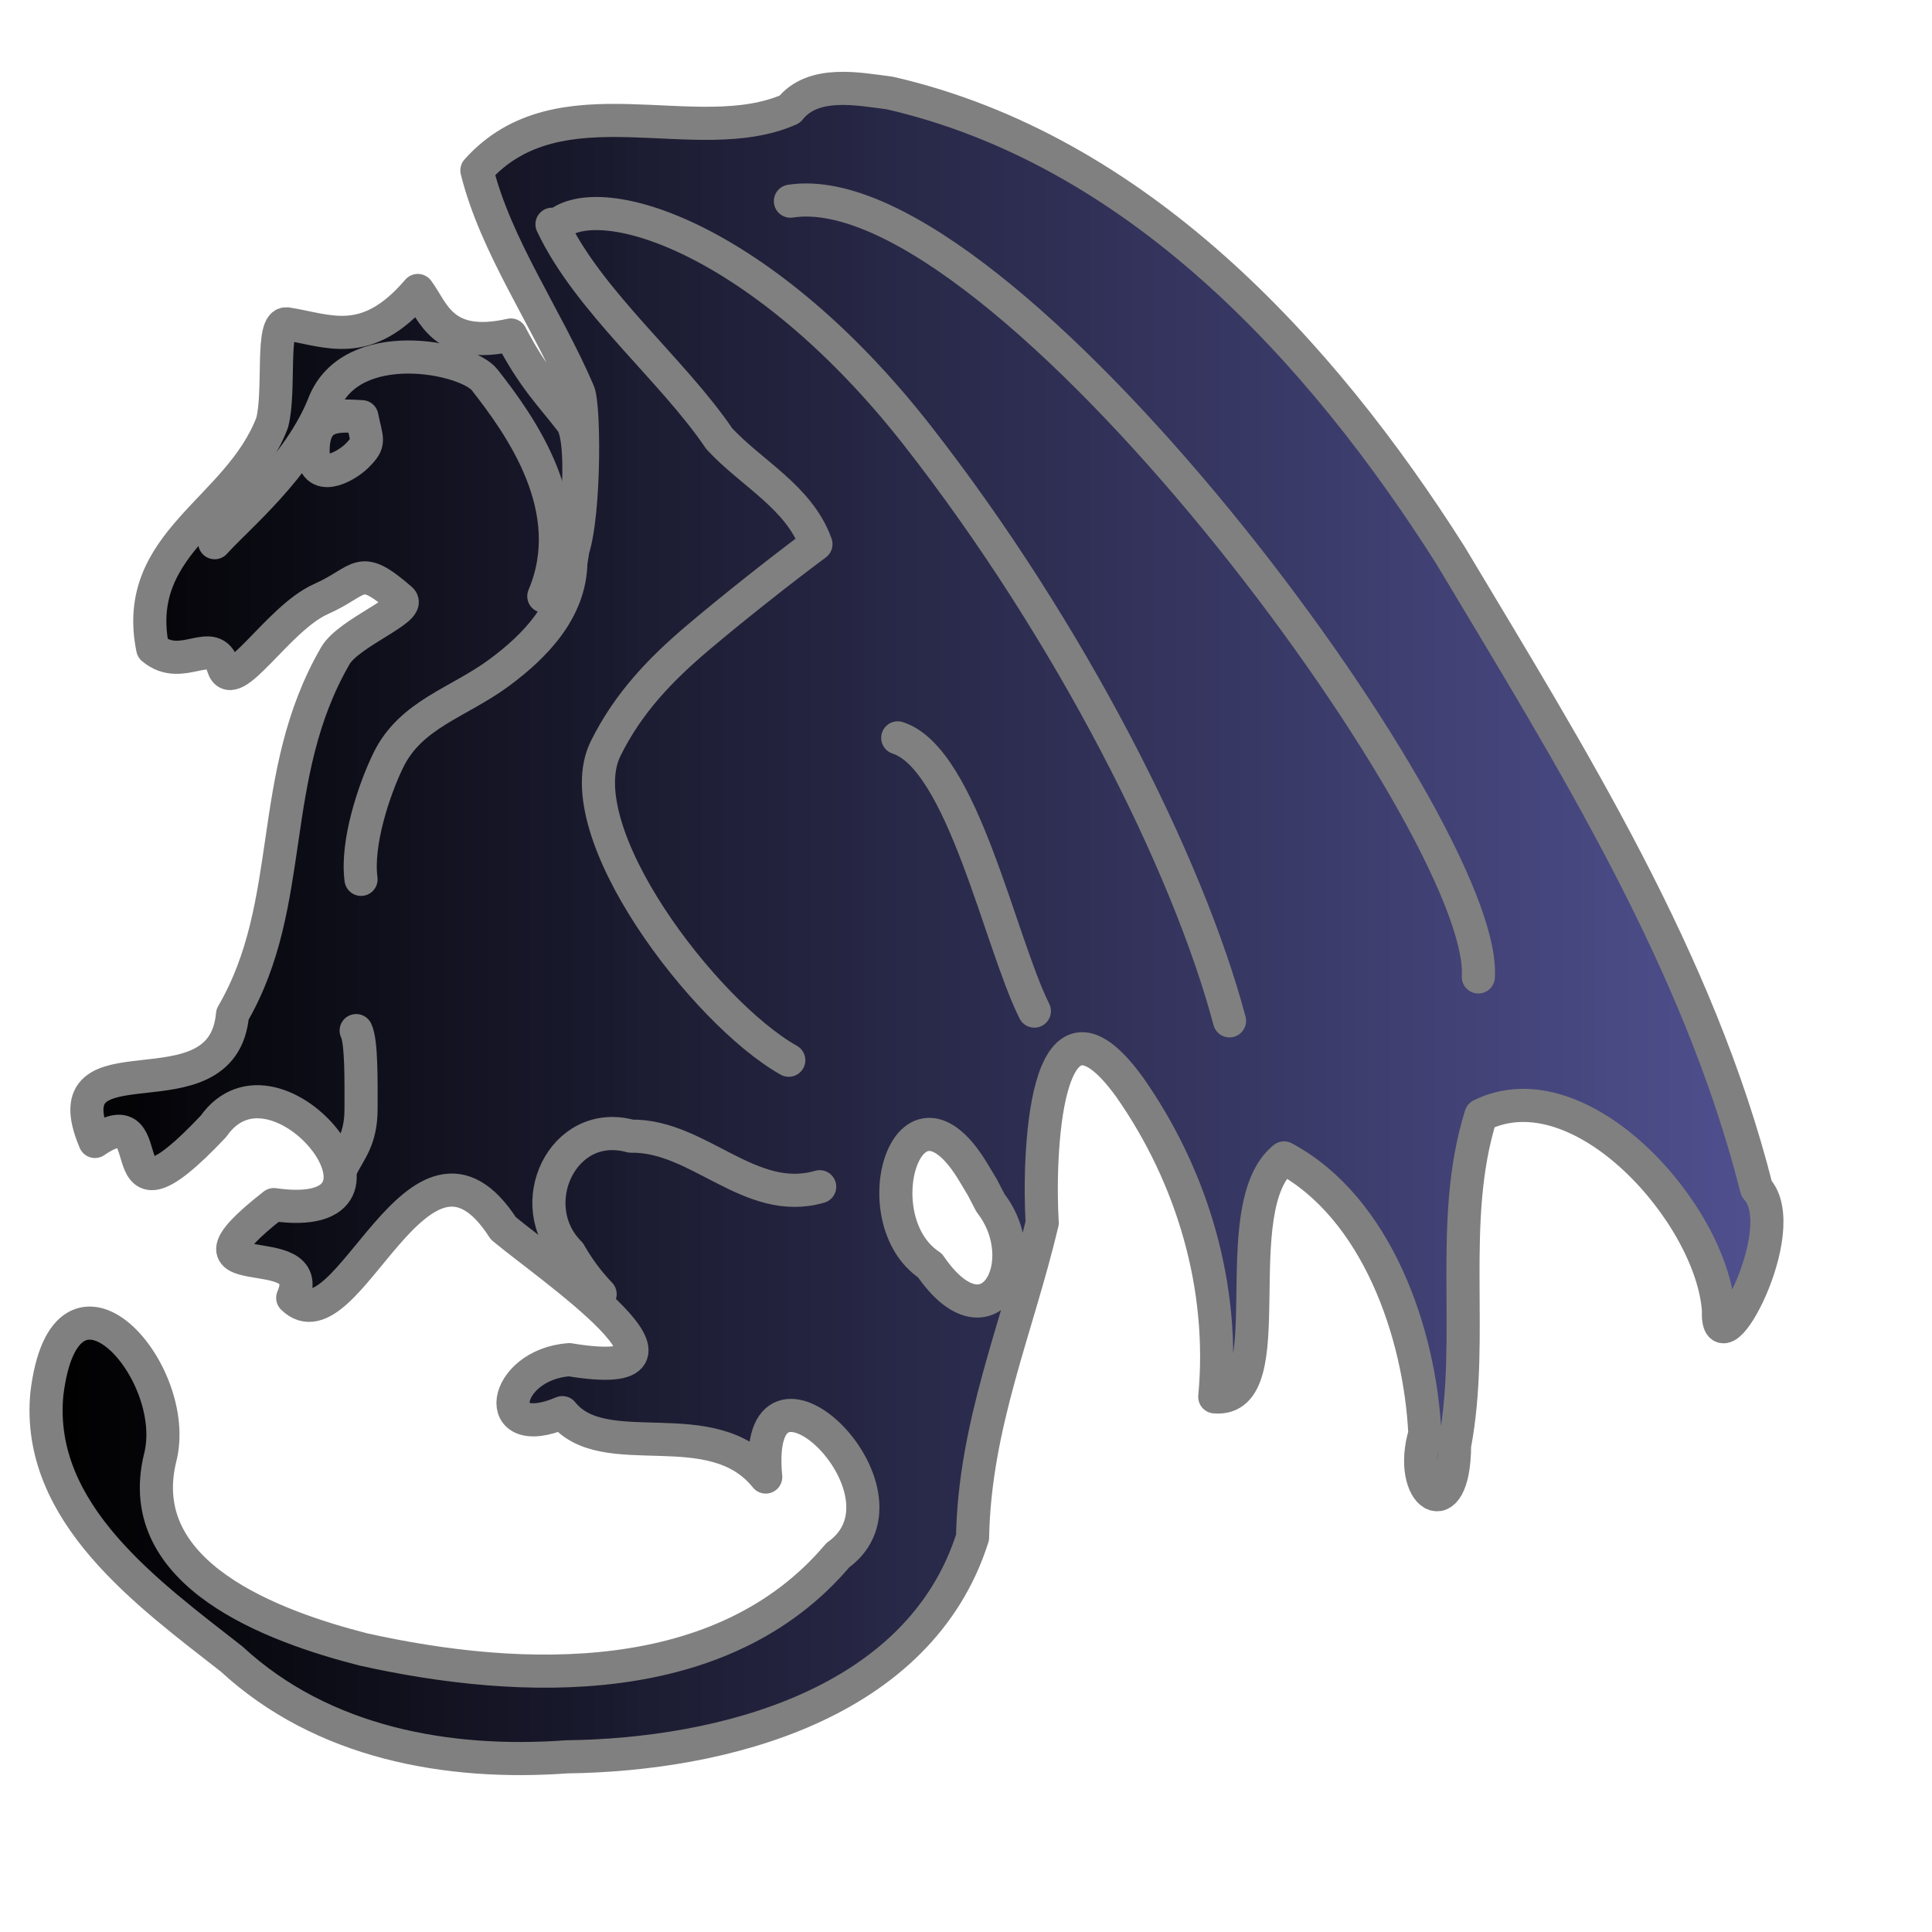 <?xml version="1.0" encoding="UTF-8" standalone="no"?>
<!-- Created with Inkscape (http://www.inkscape.org/) -->
<svg
   xmlns:dc="http://purl.org/dc/elements/1.1/"
   xmlns:cc="http://web.resource.org/cc/"
   xmlns:rdf="http://www.w3.org/1999/02/22-rdf-syntax-ns#"
   xmlns:svg="http://www.w3.org/2000/svg"
   xmlns="http://www.w3.org/2000/svg"
   xmlns:xlink="http://www.w3.org/1999/xlink"
   xmlns:sodipodi="http://inkscape.sourceforge.net/DTD/sodipodi-0.dtd"
   xmlns:inkscape="http://www.inkscape.org/namespaces/inkscape"
   width="700pt"
   height="700pt"
   id="svg36220"
   sodipodi:version="0.32"
   inkscape:version="0.42+0.43pre2"
   version="1.0"
   inkscape:export-filename="/home/maurizio/out/wp.png"
   inkscape:export-xdpi="90"
   inkscape:export-ydpi="90"
   sodipodi:docbase="/home/monge/kboard/themes/Pieces/FantasySVG"
   sodipodi:docname="bd.svg">
  <defs
     id="defs36222">
    <linearGradient
       inkscape:collect="always"
       xlink:href="#linearGradient3070"
       id="linearGradient1935"
       gradientUnits="userSpaceOnUse"
       gradientTransform="matrix(1.646,0.101,-0.101,1.646,-430.769,-176.014)"
       x1="456.672"
       y1="496.708"
       x2="790.853"
       y2="285.26" />
    <linearGradient
       inkscape:collect="always"
       xlink:href="#linearGradient3070"
       id="linearGradient3140"
       gradientUnits="userSpaceOnUse"
       gradientTransform="matrix(1.174,-0.167,0.157,1.209,93.872,-356.98)"
       x1="241.754"
       y1="401.276"
       x2="522.976"
       y2="519.062" />
    <linearGradient
       id="linearGradient3070">
      <stop
         style="stop-color:#000000;stop-opacity:1;"
         offset="0"
         id="stop3072" />
      <stop
         style="stop-color:#505090;stop-opacity:1;"
         offset="1"
         id="stop3074" />
    </linearGradient>
    <linearGradient
       inkscape:collect="always"
       xlink:href="#linearGradient3070"
       id="linearGradient3076"
       x1="586.526"
       y1="328.043"
       x2="1126.022"
       y2="534.203"
       gradientUnits="userSpaceOnUse" />
    <linearGradient
       inkscape:collect="always"
       xlink:href="#linearGradient3070"
       id="linearGradient3084"
       x1="275.244"
       y1="458.656"
       x2="862.652"
       y2="560.747"
       gradientUnits="userSpaceOnUse"
       gradientTransform="translate(-46,0)" />
    <linearGradient
       inkscape:collect="always"
       xlink:href="#linearGradient3070"
       id="linearGradient3092"
       x1="300.273"
       y1="623.782"
       x2="774.046"
       y2="764.899"
       gradientUnits="userSpaceOnUse"
       gradientTransform="translate(-46,0)" />
    <linearGradient
       inkscape:collect="always"
       xlink:href="#linearGradient3070"
       id="linearGradient3320"
       x1="11.092"
       y1="327.18"
       x2="662.089"
       y2="327.18"
       gradientUnits="userSpaceOnUse" />
  </defs>
  <sodipodi:namedview
     id="base"
     pagecolor="#ffffff"
     bordercolor="#666666"
     borderopacity="1.0"
     inkscape:pageopacity="0.0"
     inkscape:pageshadow="2"
     inkscape:zoom="0.29999999"
     inkscape:cx="585.89894"
     inkscape:cy="408.08334"
     inkscape:current-layer="layer1"
     inkscape:document-units="px"
     inkscape:window-width="1134"
     inkscape:window-height="756"
     inkscape:window-x="400"
     inkscape:window-y="14" />
  <g
     id="layer1"
     inkscape:label="Layer 1"
     inkscape:groupmode="layer">
    <g
       transform="matrix(1.277,0,0,-1.277,8.088,863.927)"
       id="g2431"
       style="fill:#000000;stroke:#808080;stroke-opacity:1">
      <path
         d="M 292.408,635.187 C 257.168,619.541 205.362,647.079 174.078,612.062 C 181.245,583.277 200.258,556.742 212.5,528.248 C 214.968,522.505 215.036,474.64 208.837,465.023 C 207.929,446.332 217.182,507.454 209.78,517.101 C 202.424,526.688 195.462,533.286 186.907,549.798 C 160.909,543.921 157.504,558.892 151.719,566.636 C 132.271,543.856 117.735,551.604 102.238,554.009 C 95.957,554.983 99.833,528.632 96.617,516.605 C 83.874,483.225 43.188,471.701 51.431,431.211 C 62.587,421.764 74.324,436.719 78.089,424.316 C 81.562,412.873 98.708,442.613 115.085,449.899 C 130.79,456.885 129.185,463.812 145.366,449.757 C 149.563,446.112 125.57,437.167 120.554,428.51 C 94.099,382.852 106.184,334.903 81.635,292.79 C 77.995,251.959 11.731,286.828 29.59,244.714 C 57.155,263.565 31.196,204.593 74.434,250.455 C 98.46,284.702 154.905,212.565 97.26,220.823 C 54.357,187.299 114.933,209.914 104.398,185.545 C 125.014,165.344 152.071,261.597 184.069,211.871 C 201.314,197.42 267.66,152.464 208.994,162.168 C 183.538,160.207 178.849,130.396 206.408,142.12 C 222.235,122.309 263.046,143.121 283.341,117.768 C 277.855,174.862 344.07,112.048 310.597,88.175 C 267.064,36.63 191.168,39.148 131.007,52.571 C 97.041,61.284 43.543,80.748 54.209,124.857 C 62.798,157.548 18.444,207.39 11.384,149.137 C 7.155,103.988 49.795,73.609 81.317,48.895 C 115.656,17.191 162.876,8.648 208.088,11.917 C 267.207,12.655 341.533,31.695 361.59,94.929 C 362.375,137.538 378.485,174.035 387.937,213.916 C 386.475,237.221 388.144,310.658 421.001,265.276 C 444.87,231.235 457.123,189.473 453.216,148.088 C 479.962,145.697 456.183,219.574 479.427,238.48 C 514.501,219.675 530.842,172.349 532.699,134.203 C 525.722,110.856 543.795,98.557 543.937,129.771 C 551.739,170.965 541.287,214.494 553.909,254.634 C 591.687,273.337 641.427,217.166 643.777,180.675 C 642.749,156.465 672.517,211.518 658.175,226.884 C 636.289,313.498 587.884,390.372 542.465,466.334 C 493.107,544.221 423.444,619.988 330.241,641.349 C 318.095,642.915 301.221,646.334 292.408,635.187 z M 368.349,221.479 C 385.824,198.998 367.675,165.37 345.476,197.781 C 319.192,215.186 337.276,274.862 362.235,232.463 L 365.327,227.308 L 368.349,221.479 z "
         id="path2433"
         style="fill-opacity:1.0;fill:url(#linearGradient3320);stroke:#808080;stroke-opacity:1;stroke-width:12.529;stroke-miterlimit:4;stroke-dasharray:none;stroke-linejoin:round;stroke-linecap:round"
         sodipodi:nodetypes="ccscsccsccssssccccccccccccccccccccccccccccccccc" />
    </g>
    <path
       style="fill:none;fill-opacity:0.75;fill-rule:evenodd;stroke:#808080;stroke-width:16;stroke-linecap:round;stroke-linejoin:round;stroke-opacity:1;stroke-miterlimit:4;stroke-dasharray:none"
       d="M 266.667,108.333 C 284.125,145.528 324.981,178.647 347.46,211.916 C 363.048,228.78 385.998,240.123 394.181,262.854 C 376.996,275.631 353.716,294.047 337.139,308.09 C 319.23,323.259 303.589,339.411 292.598,361.584 C 272.975,401.17 340.462,489.376 381.046,512.19"
       id="path3324"
       sodipodi:nodetypes="cccsss" />
    <path
       style="fill:none;fill-opacity:0.75;fill-rule:evenodd;stroke:#808080;stroke-width:16;stroke-linecap:round;stroke-linejoin:round;stroke-opacity:1;stroke-miterlimit:4;stroke-dasharray:none"
       d="M 268.701,108.968 C 289.914,90.111 368.874,115.449 443.12,210.32 C 517.366,305.19 573.935,417.738 593.97,493.162"
       id="path3328"
       sodipodi:nodetypes="css" />
    <path
       style="fill:none;fill-opacity:0.75;fill-rule:evenodd;stroke:#808080;stroke-width:16;stroke-linecap:round;stroke-linejoin:round;stroke-opacity:1;stroke-miterlimit:4;stroke-dasharray:none"
       d="M 381.838,97.183 C 483.698,81.431 718.698,399.125 714.178,471.949"
       id="path3330"
       sodipodi:nodetypes="cs" />
    <path
       style="fill:none;fill-opacity:0.75;fill-rule:evenodd;stroke:#808080;stroke-width:16;stroke-linecap:round;stroke-linejoin:round;stroke-miterlimit:4;stroke-dasharray:none;stroke-opacity:1"
       d="M 103.709,262.174 C 114.134,250.471 144.547,225.461 156.467,195.092 C 169.713,161.344 225.399,172.358 234.183,183.575 C 251.543,205.746 280.544,245.988 262.713,288.036"
       id="path3333"
       sodipodi:nodetypes="csss" />
    <path
       style="fill:none;fill-opacity:0.75;fill-rule:evenodd;stroke:#808080;stroke-width:16;stroke-linecap:round;stroke-linejoin:round;stroke-miterlimit:4;stroke-dasharray:none;stroke-opacity:1"
       d="M 275.772,271.602 C 275.493,294.601 258.648,312.037 241.13,324.982 C 221.449,339.526 198.507,344.926 187.614,367.213 C 180.669,381.421 172.05,407.366 174.42,424.809"
       id="path3343"
       sodipodi:nodetypes="csss" />
    <path
       style="fill:none;fill-opacity:0.75;fill-rule:evenodd;stroke:#808080;stroke-width:16;stroke-linecap:round;stroke-linejoin:round;stroke-miterlimit:4;stroke-dasharray:none;stroke-opacity:1"
       d="M 395.98,573.301 C 362.328,583.103 337.426,548.272 304.776,548.871 C 271.645,539.714 252.191,582.438 275.182,605.352 C 279.277,612.508 284.169,619.231 289.914,625.156"
       id="path3350" />
    <path
       style="fill:none;fill-opacity:0.75;fill-rule:evenodd;stroke:#808080;stroke-width:16;stroke-linecap:round;stroke-linejoin:round;stroke-opacity:1;stroke-miterlimit:4;stroke-dasharray:none"
       d="M 172.063,497.876 C 174.729,503.21 174.42,522.899 174.42,535.589 C 174.42,550.454 169.144,555.569 164.992,563.873"
       id="path3352" />
    <path
       style="fill:none;fill-opacity:0.75;fill-rule:evenodd;stroke:#808080;stroke-width:16;stroke-linecap:round;stroke-linejoin:round;stroke-opacity:1;stroke-miterlimit:4;stroke-dasharray:none"
       d="M 433.692,356.455 C 464.944,366.463 482.963,454.996 499.689,488.448"
       id="path3364" />
    <path
       style="fill:none;fill-opacity:0.75;fill-rule:evenodd;stroke:#808080;stroke-width:16;stroke-linecap:round;stroke-linejoin:round;stroke-miterlimit:4;stroke-dasharray:none;stroke-opacity:1"
       d="M 174.824,201.296 C 163.894,200.786 151.254,198.924 151.254,217.795 C 151.254,234.137 166.941,225.678 172.467,220.152 C 179.105,213.514 177.177,213.062 174.824,201.296 z "
       id="path3366" />
  </g>
</svg>
